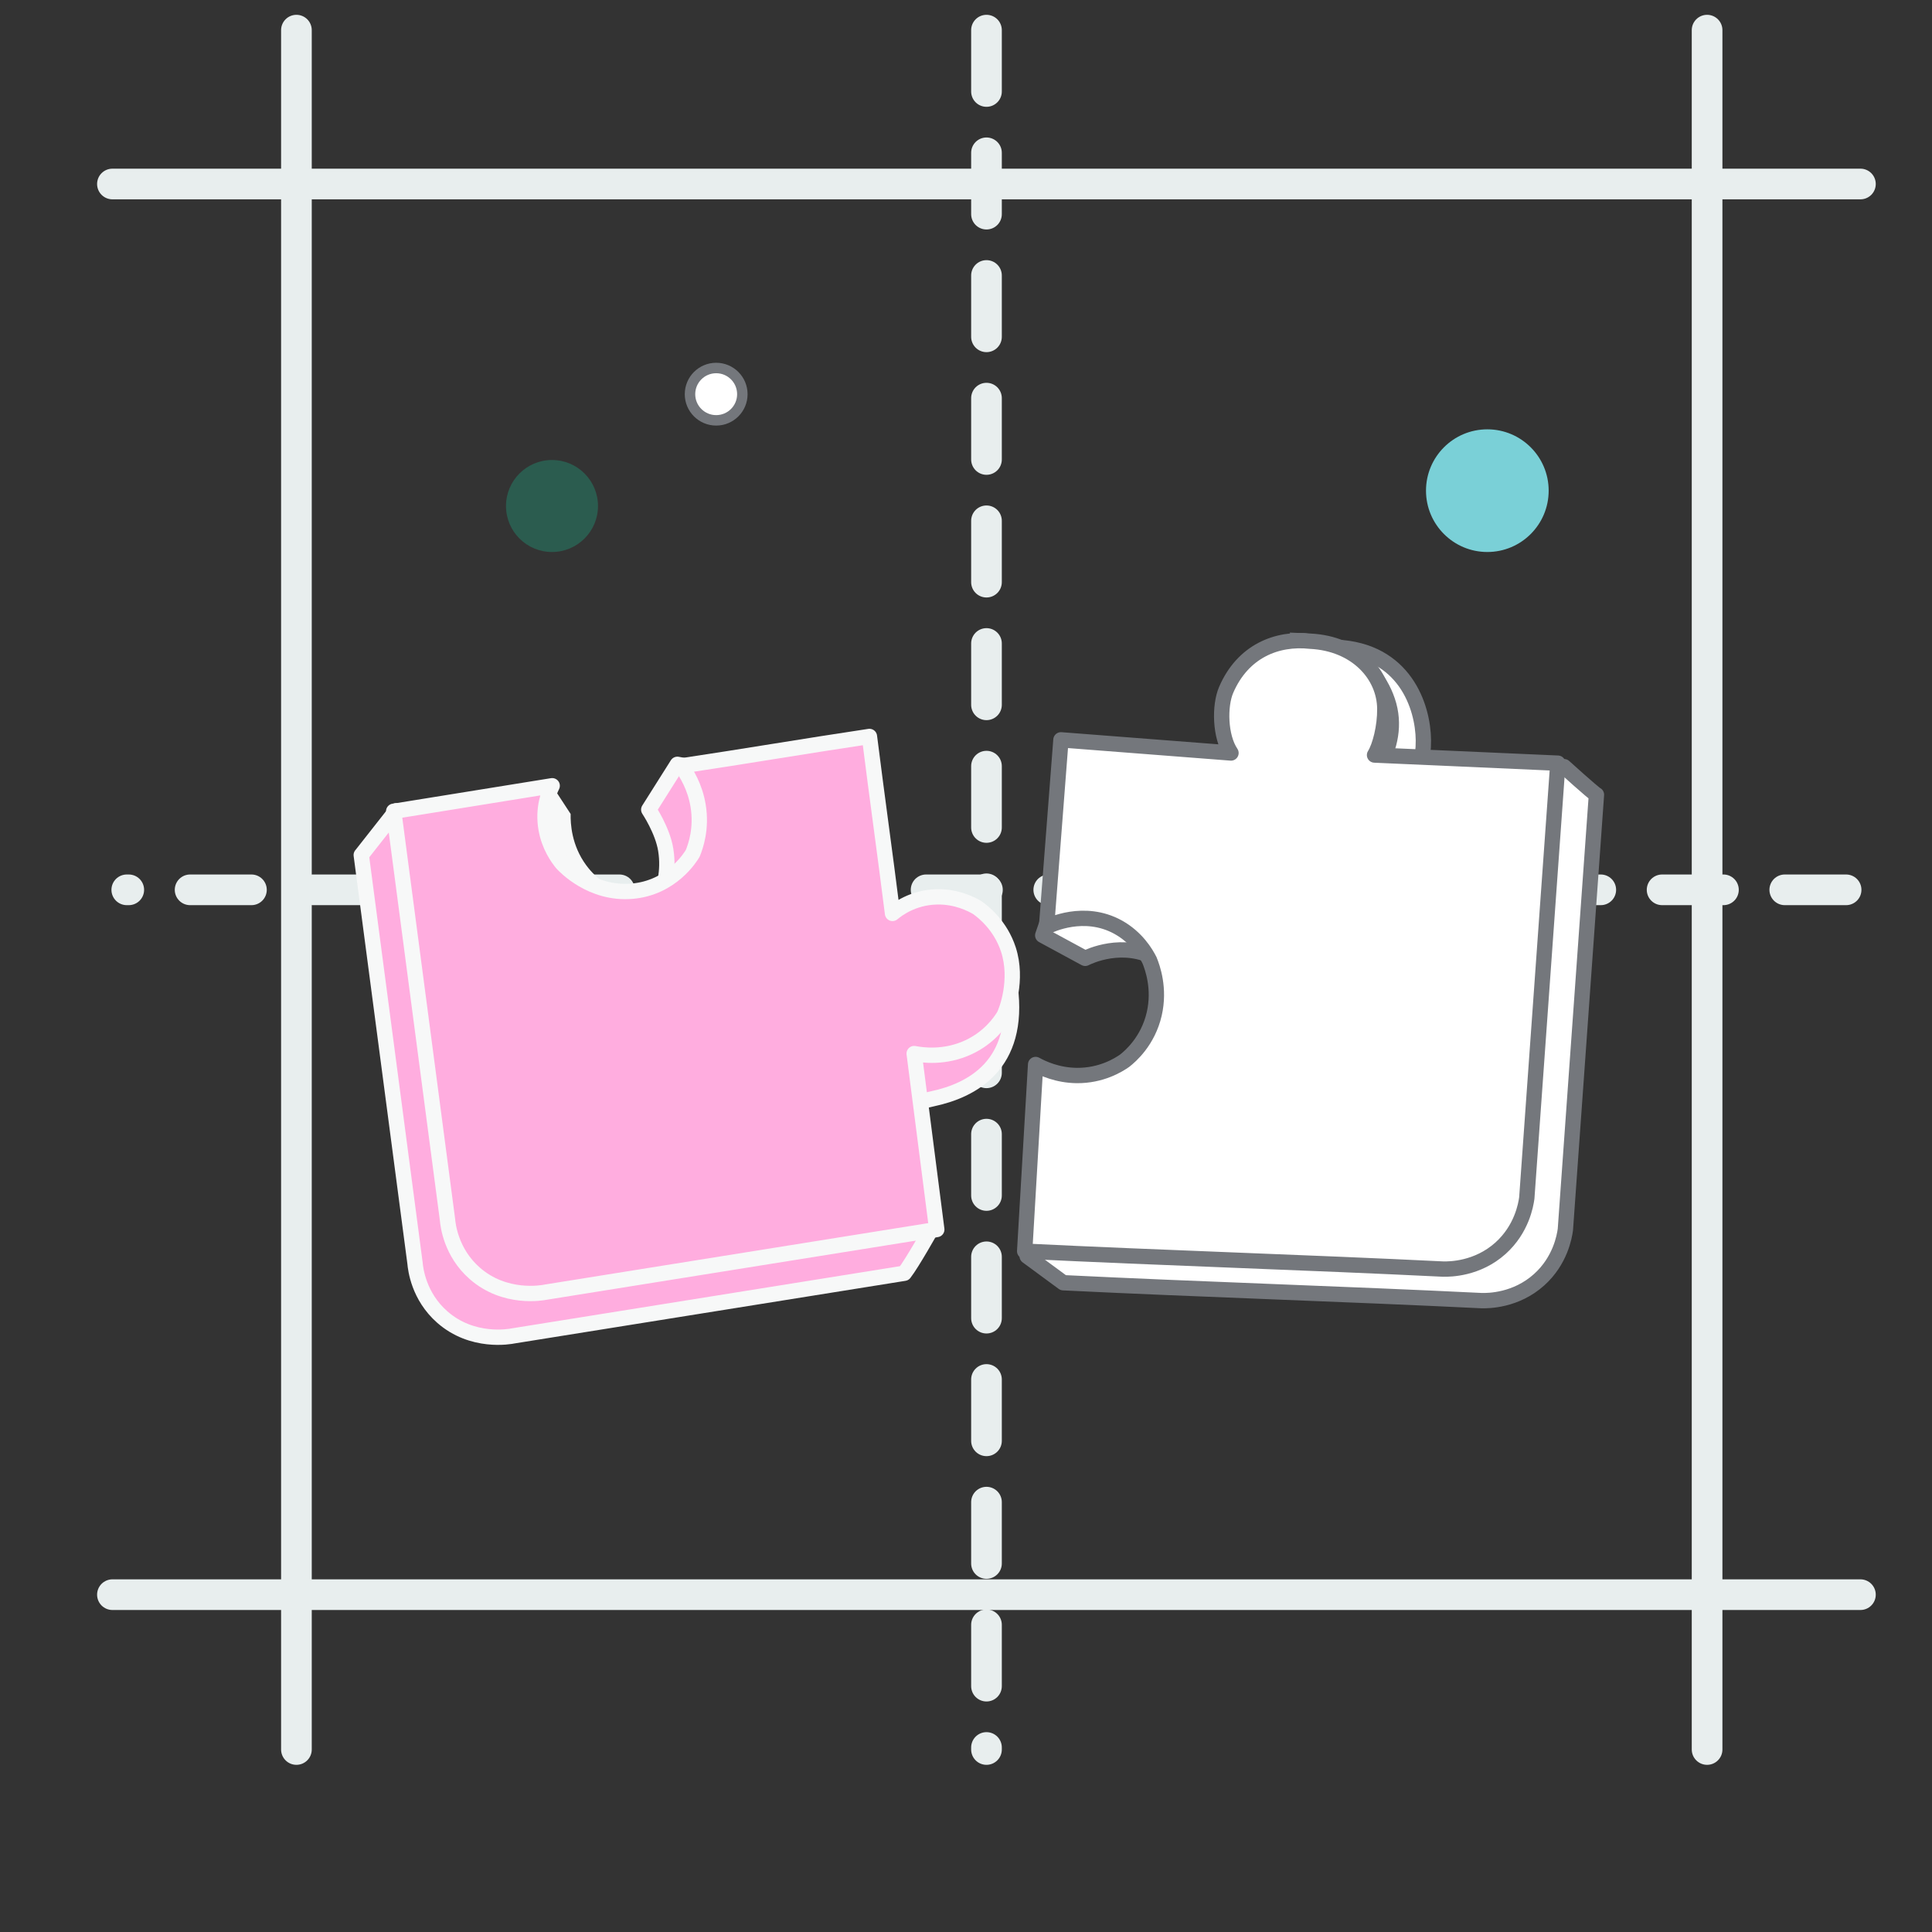 <svg width="63" height="63" viewBox="0 0 63 63" fill="none" xmlns="http://www.w3.org/2000/svg">
<rect x="0" y="0" width="63" height="63" fill="#333333" stroke="none"/>
<path d="M32.168 0.983L32.168 57.049" stroke="#E8EEEE" stroke-linecap="round" stroke-dasharray="2 2"/>
<path d="M60.199 29.016L4.134 29.016" stroke="#E8EEEE" stroke-linecap="round" stroke-dasharray="2 2"/>
<path d="M55.666 0.983L55.666 57.049" stroke="#E8EEEE" stroke-linecap="round"/>
<path d="M9.666 0.983L9.666 57.049" stroke="#E8EEEE" stroke-linecap="round"/>
<path d="M60.666 6L3.666 6" stroke="#E8EEEE" stroke-linecap="round"/>
<path d="M60.666 52L3.666 52" stroke="#E8EEEE" stroke-linecap="round"/>
<circle cx="2" cy="2" r="2" transform="matrix(-1 0 0 1 50.5 14)" fill="#7AD0D7"/>
<circle cx="1.5" cy="1.5" r="1.5" transform="matrix(-1 0 0 1 19.5 15)" fill="#2B5C4F"/>
<path d="M23.354 13.707C22.882 13.707 22.5 13.325 22.5 12.854C22.5 12.382 22.882 12 23.354 12C23.825 12 24.207 12.382 24.207 12.854C24.207 13.325 23.825 13.707 23.354 13.707Z" fill="white" stroke="#74777C" stroke-width="0.341" stroke-linecap="round" stroke-linejoin="round"/>
<path d="M41.399 25.583L35.854 25.154L34.002 30.5L35.384 31.249L35.387 31.25C35.497 31.194 36.61 30.654 37.715 31.261C38.326 31.598 38.629 32.117 38.742 32.342C38.839 32.577 39.087 33.262 38.896 34.092C38.692 34.979 38.119 35.471 37.931 35.617C37.728 35.76 37.171 36.107 36.371 36.1C35.737 36.093 35.258 35.867 35.028 35.74L33.494 40.962L34.671 41.828C39.2 42.05 43.79 42.19 48.319 42.412C48.534 42.416 49.431 42.412 50.189 41.73C50.879 41.11 51.014 40.323 51.045 40.093L52.058 25.915C51.951 25.86 51.002 25 51.002 25C51.002 25 47.486 25.712 46.08 25.65C46.257 25.369 46.421 24.727 46.415 24.14C46.405 23.034 45.799 21.199 43.562 21.106C42.462 20.986 41.782 22.268 41.24 23.526C41.019 24.041 41.035 25.045 41.399 25.583Z" fill="white" stroke="#74777C" stroke-width="0.5" stroke-miterlimit="10" stroke-linecap="round" stroke-linejoin="round"/>
<path d="M45.246 22.856C44.724 21.32 43.247 20.967 42.48 20.896L42.383 20.892L43.741 26.295C44.523 25.845 45.768 24.391 45.246 22.856Z" fill="#F7F8F8" stroke="#74777C" stroke-width="0.5"/>
<path d="M34.596 24.125L34.126 30.22L34.129 30.221C34.239 30.165 35.352 29.625 36.457 30.232C37.068 30.569 37.371 31.088 37.484 31.313C37.581 31.548 37.829 32.233 37.638 33.063C37.434 33.95 36.861 34.442 36.673 34.589C36.47 34.731 35.913 35.078 35.113 35.071C34.479 35.064 33.999 34.838 33.77 34.712L33.413 40.799C37.942 41.021 42.532 41.161 47.06 41.383C47.276 41.387 48.173 41.383 48.931 40.702C49.621 40.081 49.756 39.294 49.787 39.064L50.8 24.886C49.798 24.841 47.177 24.725 44.822 24.621C44.999 24.34 45.163 23.698 45.157 23.111C45.147 22.005 44.222 20.983 42.729 20.909C41.629 20.789 40.524 21.239 39.983 22.497C39.761 23.012 39.777 24.016 40.141 24.554L34.596 24.125Z" fill="white" stroke="#74777C" stroke-width="0.5" stroke-miterlimit="10" stroke-linecap="round" stroke-linejoin="round"/>
<path d="M16.902 26.935C17.102 27.242 17.302 27.549 17.503 27.856C17.496 28.157 17.525 28.871 18.014 29.532C18.666 30.413 19.868 30.838 21.081 30.626C19.626 30.905 18.171 31.185 16.716 31.464L16.219 27.962L16.901 26.934L16.902 26.935Z" fill="#F7F8F8"/>
<path d="M11.781 27.882L12.916 26.439L16.948 27.049C16.855 27.238 16.627 27.766 16.749 28.457C16.848 29.02 17.13 29.409 17.273 29.582C17.357 29.674 18.227 30.599 19.548 30.489C20.848 30.381 21.466 29.364 21.53 29.255C21.631 29.01 21.827 28.441 21.708 27.708C21.606 27.074 21.155 26.401 21.155 26.401L22.088 24.924C22.088 24.924 25.944 25.643 27.293 25.442C27.541 27.418 27.798 29.235 28.046 31.211C28.201 31.081 28.708 30.691 29.485 30.672C30.135 30.657 30.62 30.91 30.812 31.023C31.004 31.161 32.681 31.382 32.938 32.172C33.284 34.731 31.689 35.557 30.413 35.829C29.136 36.101 29.877 36.406 29.691 36.419C28.905 36.788 29.004 35.831 28.752 35.782C28.89 36.856 30.405 40.014 30.405 40.014C30.405 40.014 29.735 41.208 29.488 41.519L16.746 43.56C16.622 43.586 15.403 43.81 14.421 42.946C13.647 42.266 13.55 41.376 13.533 41.188C12.948 36.752 12.365 32.317 11.78 27.881L11.781 27.882Z" fill="#FFADDF" stroke="#F7F8F8" stroke-width="0.5" stroke-miterlimit="10" stroke-linecap="round" stroke-linejoin="round"/>
<path d="M18.007 25.622C18.207 25.929 18.407 26.236 18.608 26.543C18.602 26.844 18.63 27.558 19.119 28.219C19.771 29.1 20.973 29.526 22.187 29.313C20.732 29.592 19.276 29.872 17.821 30.151L17.324 26.649L18.007 25.622L18.007 25.622Z" fill="#F7F8F8"/>
<path d="M12.839 26.456L18.006 25.622C17.913 25.811 17.685 26.34 17.807 27.03C17.906 27.593 18.188 27.983 18.331 28.156C18.415 28.247 19.285 29.173 20.606 29.062C21.906 28.954 22.524 27.937 22.588 27.829C22.689 27.584 22.885 27.015 22.766 26.282C22.664 25.648 22.375 25.196 22.214 24.975C24.269 24.668 26.295 24.322 28.351 24.015C28.599 25.991 28.856 27.809 29.104 29.785C29.259 29.655 29.766 29.264 30.544 29.246C31.193 29.23 31.678 29.484 31.87 29.597C32.062 29.734 32.626 30.174 32.883 30.965C33.204 31.955 32.823 32.958 32.737 33.121C32.602 33.34 32.256 33.833 31.587 34.147C30.801 34.516 30.062 34.404 29.81 34.356C30.055 36.268 30.302 38.181 30.547 40.093L17.804 42.134C17.68 42.16 16.461 42.384 15.479 41.52C14.705 40.84 14.607 39.95 14.591 39.761C14.006 35.326 13.423 30.89 12.838 26.454L12.839 26.456Z" fill="#FFADDF" stroke="#F7F8F8" stroke-width="0.5" stroke-miterlimit="10" stroke-linecap="round" stroke-linejoin="round"/>
</svg>
